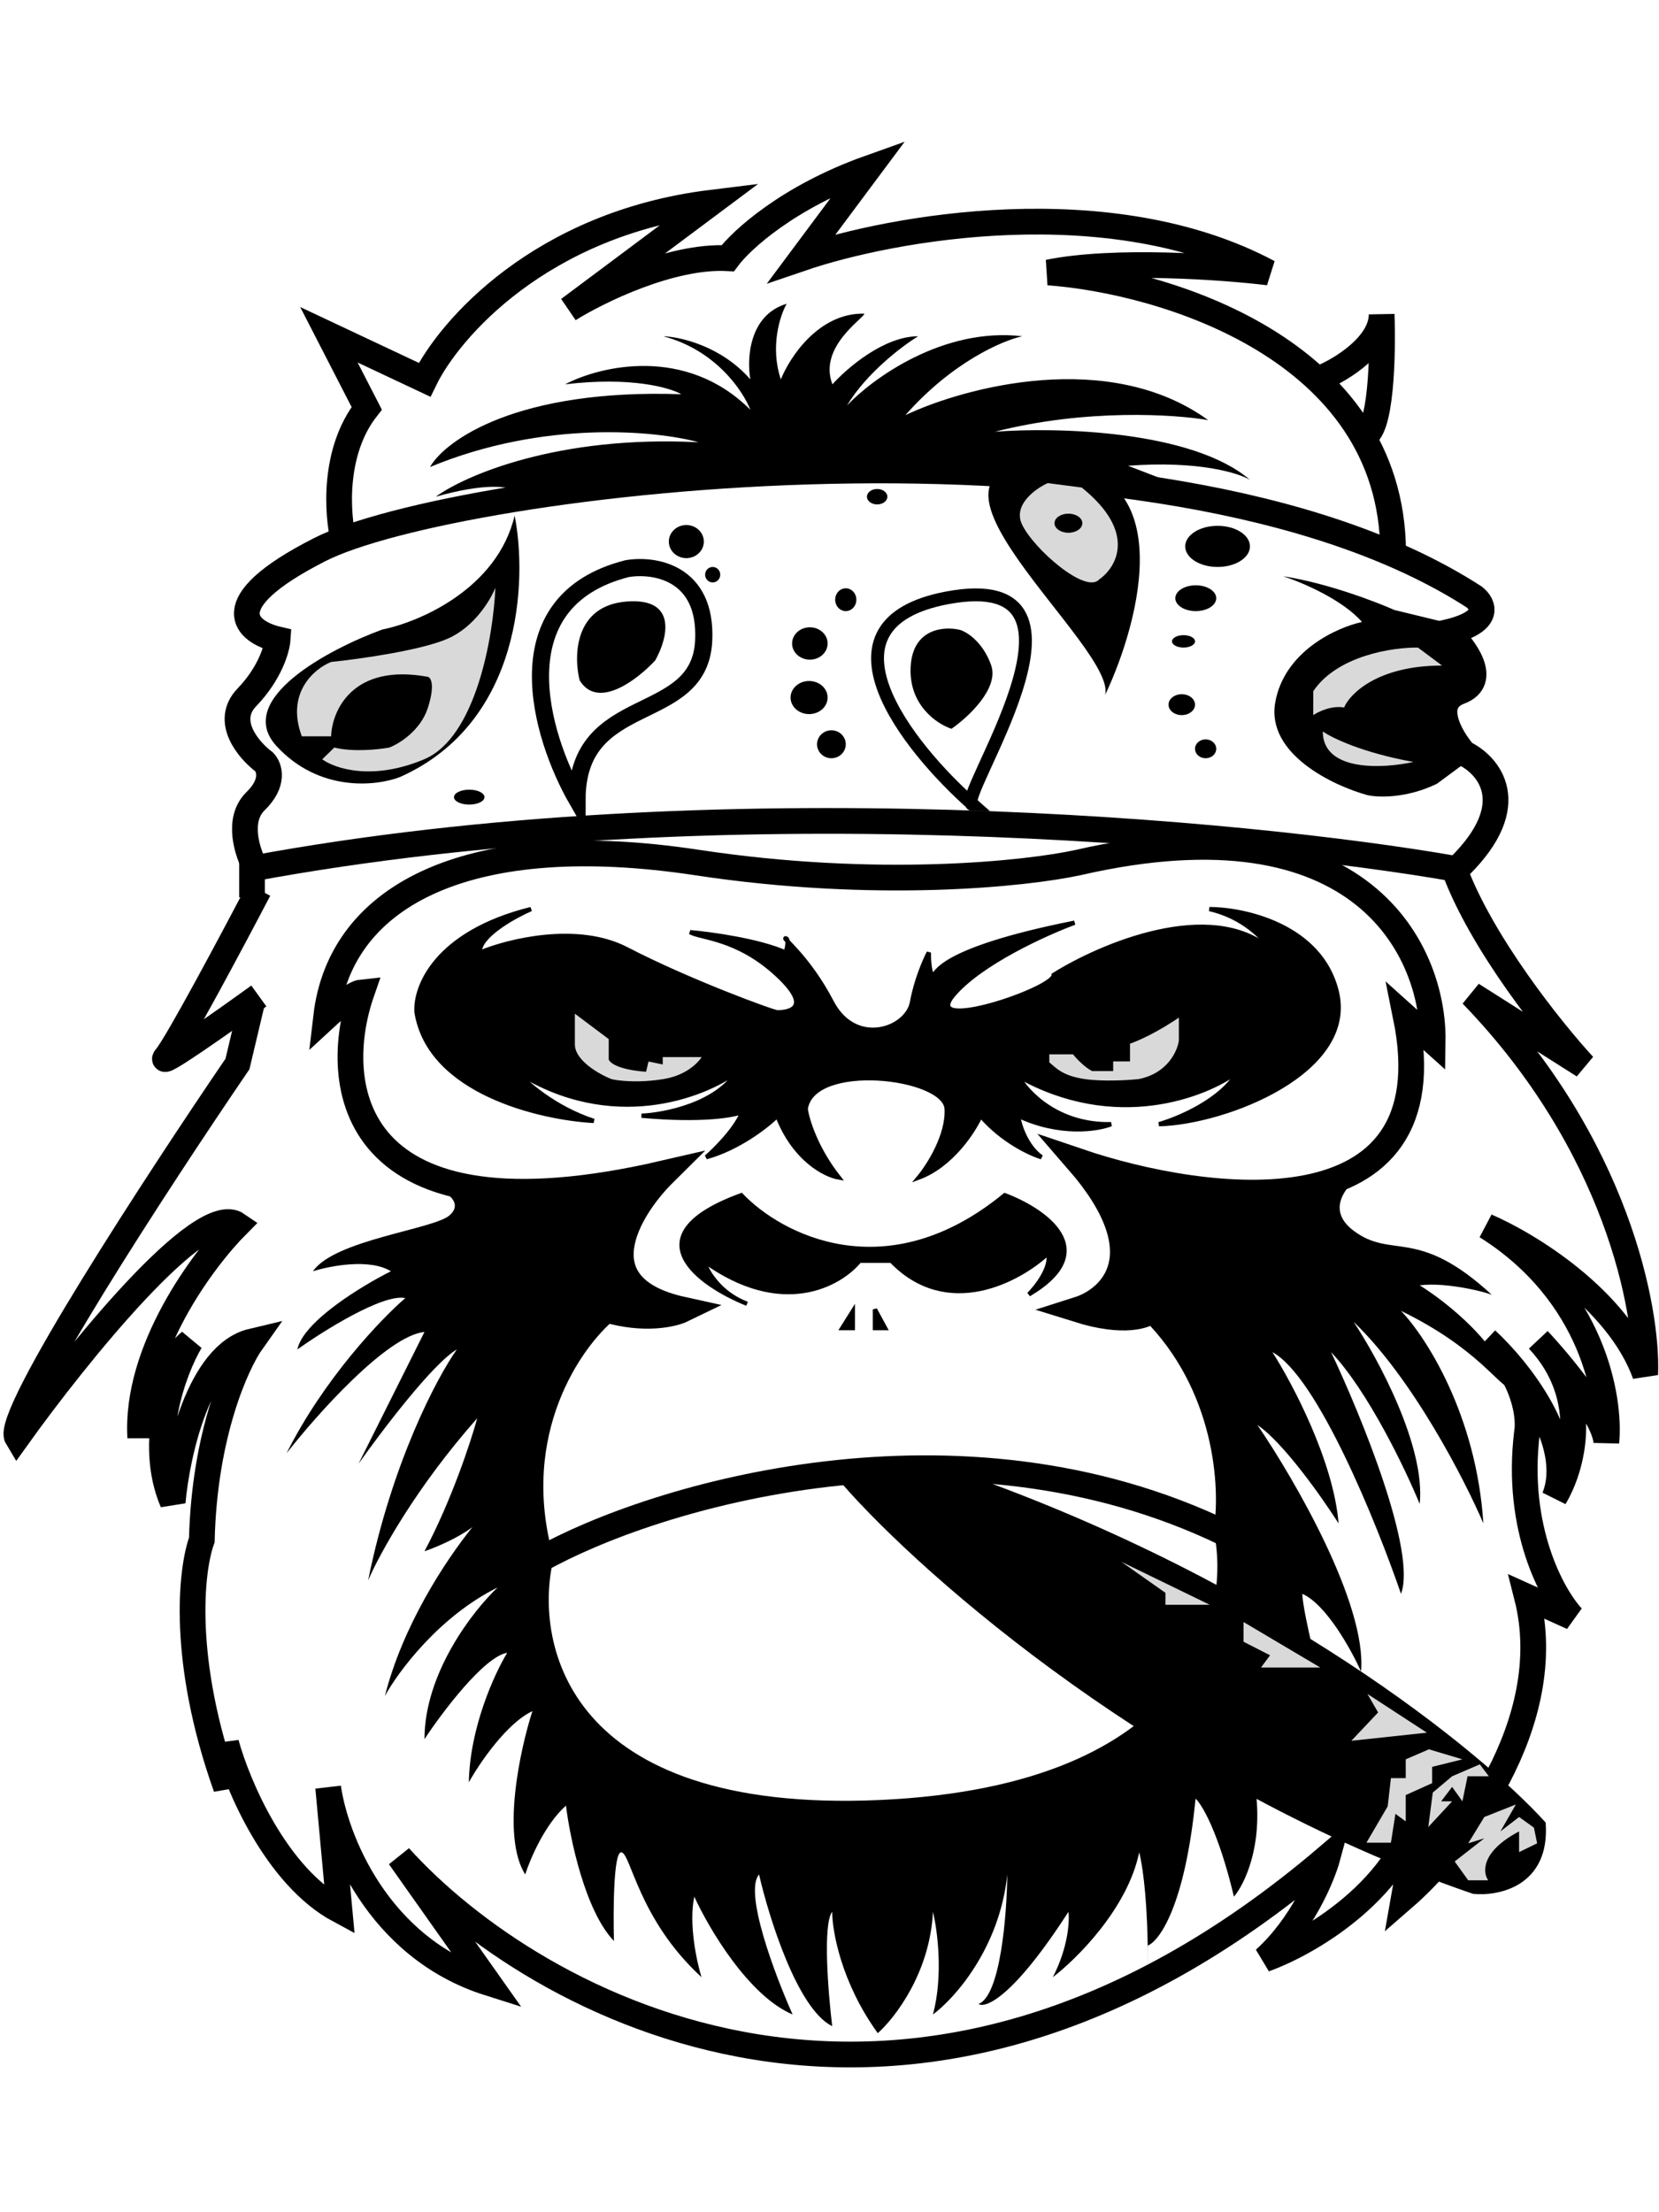 <svg width="60" height="80" viewBox="0 0 387 450" fill="none" xmlns="http://www.w3.org/2000/svg">
<path d="M58.793 200.841L55.392 215.179C37.001 242.139 0.975 297.308 3.998 302.308C17.602 283.314 46.927 246.796 55.392 252.678C47.33 260.766 31.509 282.015 32.718 302.308C32.97 298.019 35.666 287.529 44.433 279.883C40.528 286.5 34.23 303.264 40.276 317.381C41.284 306.107 46.398 282.824 58.793 279.883C55.14 285.029 47.683 301.499 47.078 326.204C44.559 333.067 42.165 354.218 52.746 383.923V373.629C55.392 383.31 64.386 404.657 79.199 412.598L76.554 383.923C78.191 395.687 87.966 421.274 113.965 429.509L93.181 400.099C124.546 434.901 211.765 483.625 309.715 400.099C308.455 404.755 303.744 416.054 294.977 423.995C306.188 419.951 329.29 406.275 332.011 383.923L327.476 409.657C340.198 398.628 363.754 369.144 356.196 339.439L366.777 344.218C362.116 339.194 353.475 323.557 356.196 301.205C356.826 297.652 355.818 288.338 346.749 279.515C354.181 286.377 367.76 303.338 362.62 316.278C366.651 309.661 371.538 293.044 358.841 279.515C364.006 285.029 374.41 297.529 374.713 303.411C375.721 293.117 371.538 268.633 346.749 253.045C356.448 257.212 377.434 269.956 383.782 287.603C384.412 272.652 377.207 234.002 343.348 199.003L369.422 215.547C361.99 207.459 345.539 186.945 339.191 169.593C291.016 161.205 167.491 149.462 58.793 169.593V176.316" stroke="black" stroke-width="6"/>
<path d="M60.38 174.544C54.228 186.309 41.287 210.58 38.741 213.552C36.195 216.524 52.106 205.297 60.38 199.311" stroke="black" stroke-width="6"/>
<path d="M59.606 169.386C57.736 166.039 55.118 158.254 59.606 153.888C64.093 149.522 62.822 145.957 61.625 144.72C58.035 142.028 52.201 135.247 57.586 129.659C62.971 124.071 64.617 118.308 64.766 116.125C57.586 114.452 49.509 107.918 74.639 95.171C106.051 79.236 270.195 58.599 343.885 106.243C346.086 107.944 347.965 111.96 337.866 114.416C341.631 117.971 347.433 125.727 340.523 128.312C333.614 130.897 338.309 138.977 341.52 142.693C347.278 145.44 355.14 154.553 340.523 169.031" stroke="black" stroke-width="6"/>
<path d="M80.145 93.056C78.645 86.987 77.626 72.327 85.544 62.242L76.726 45.085L99.041 55.59C104.74 43.859 126.108 19.174 165.988 14.271L132.695 39.132C139.533 34.872 156.522 26.527 169.767 27.227C172.887 23.025 183.841 12.941 202.701 6.218L187.044 27.227C207.92 20.107 258.922 10.805 295.922 30.553C285.17 29.251 259.845 27.427 244.567 30.553C271.26 32.508 324.713 48.283 324.981 95.743" stroke="black" stroke-width="6"/>
<path d="M308.563 54.998C313.143 53.042 322.301 47.37 322.301 40.329C322.636 49.674 322.234 68.427 317.945 68.688" stroke="black" stroke-width="6"/>
<path d="M159.231 272.468C135.389 267.231 146.413 249.087 154.905 240.669C80.746 257.832 76.989 219.668 84.38 198.44C82.528 198.62 78.07 202.351 76.072 204.194C79.437 175.2 110.201 160.236 162.596 168.186C204.512 174.546 239.346 170.836 251.523 168.186C318.435 152.847 334.522 189.541 334.202 209.805L327.953 204.194C338.336 255.446 281.326 247.995 251.523 237.863C270.366 259.562 259.375 269.974 251.523 272.468C262.291 275.835 267.546 273.871 268.828 272.468C286.518 290.051 287.735 314.088 286.133 323.908C290.459 344.484 280.365 386.478 205.377 389.845C130.39 393.212 121.257 351.654 126.064 330.455C117.988 300.901 132.954 279.483 141.446 272.468C150.291 275.087 156.988 273.559 159.231 272.468Z" stroke="black" stroke-width="6"/>
<path d="M125.883 330.845C152.623 315.803 223.749 294.608 285.969 324.738" stroke="black" stroke-width="6"/>
<path d="M171.976 216.892C164.026 222.75 142.59 230.953 120.45 216.892C122.62 219.48 129.273 225.416 138.52 228.457C125.985 227.77 100.165 221.741 97.169 203.116C96.735 197.415 101.467 184.618 123.868 179.043C120.233 180.627 112.766 184.713 111.984 188.387C111.203 192.062 111.659 190.446 111.984 189.179C118.605 186.434 134.711 182.432 146.172 188.387C160.498 195.831 180.359 203.116 181.336 203.116C182.313 203.116 190.696 203.116 181.336 194.405C171.976 185.695 163.428 185.853 160.986 184.428C165.816 184.85 177.038 186.392 183.29 189.179C183.506 188.479 183.779 187.3 183.71 186.549C183.232 186.04 183.056 185.815 183.29 185.853C183.553 185.896 183.676 186.167 183.71 186.549C185.233 188.168 189.822 192.666 194.034 200.741C199.569 211.352 211.616 207.076 212.756 200.741C213.668 195.673 215.741 190.921 216.663 189.179C216.663 190.921 216.858 194.405 217.64 194.405C218.617 194.405 217.99 188.739 250.668 182.223C243.902 184.724 228.788 191.583 222.455 199.007C214.539 208.288 246 197.702 245.797 194.405C256.825 187.49 282.372 176.604 296.336 188.387C294.848 185.989 289.922 180.764 282.128 179.043C290.382 179.078 307.865 182.922 311.762 198.02C316.633 216.892 285.985 228.823 270.356 229.218C274.957 227.912 285.092 223.617 288.826 216.892C281.181 222.58 260.207 230.759 237.475 217.963C239.548 221.833 246.795 229.502 259.193 229.218C256.013 230.469 247.217 231.825 237.475 227.244C237.813 229.416 239.383 234.392 242.955 236.919C240.316 236.129 233.781 233.089 228.747 227.244C227.123 230.864 221.968 238.815 214.336 241.658C216.636 238.894 221.156 231.825 220.831 225.664C220.425 217.963 189.574 214.409 187.95 225.664C188.288 228.165 190.304 234.866 195.663 241.658C192.539 241.132 185.3 237.512 181.336 227.244C178.98 229.588 172.365 234.804 164.754 236.919C166.974 234.98 171.767 230.148 173.181 226.34C171.237 227.168 163.812 228.507 149.662 227.244C155.114 227.006 167.209 224.602 171.976 216.892Z" fill="black"/>
<path d="M171.976 216.892C164.026 222.75 142.59 230.953 120.45 216.892C122.62 219.48 129.273 225.416 138.52 228.457C125.985 227.77 100.165 221.741 97.169 203.116C96.735 197.415 101.467 184.618 123.868 179.043C120.233 180.627 112.766 184.713 111.984 188.387C111.203 192.062 111.659 190.446 111.984 189.179C118.605 186.434 134.711 182.432 146.172 188.387C160.498 195.831 180.359 203.116 181.336 203.116C182.313 203.116 190.696 203.116 181.336 194.405C171.976 185.695 163.428 185.853 160.986 184.428C165.816 184.85 177.038 186.392 183.29 189.179C183.615 188.123 184.071 185.98 183.29 185.853C182.313 185.695 188.499 190.129 194.034 200.741C199.569 211.352 211.616 207.076 212.756 200.741C213.668 195.673 215.741 190.921 216.663 189.179C216.663 190.921 216.858 194.405 217.64 194.405C218.617 194.405 217.99 188.739 250.668 182.223C243.902 184.724 228.788 191.583 222.455 199.007C214.539 208.288 246 197.702 245.797 194.405C256.825 187.49 282.372 176.604 296.336 188.387C294.848 185.989 289.922 180.764 282.128 179.043C290.382 179.078 307.865 182.922 311.762 198.02C316.633 216.892 285.985 228.823 270.356 229.218C274.957 227.912 285.092 223.617 288.826 216.892C281.181 222.58 260.207 230.759 237.475 217.963C239.548 221.833 246.795 229.502 259.193 229.218C256.013 230.469 247.217 231.825 237.475 227.244C237.813 229.416 239.383 234.392 242.955 236.919C240.316 236.129 233.781 233.089 228.747 227.244C227.123 230.864 221.968 238.815 214.336 241.658C216.636 238.894 221.156 231.825 220.831 225.664C220.425 217.963 189.574 214.409 187.95 225.664C188.288 228.165 190.304 234.866 195.663 241.658C192.539 241.132 185.3 237.512 181.336 227.244C178.98 229.588 172.365 234.804 164.754 236.919C166.974 234.98 171.767 230.148 173.181 226.34C171.237 227.168 163.812 228.507 149.662 227.244C155.114 227.006 167.209 224.602 171.976 216.892Z" stroke="black"/>
<path d="M142.497 209.121L133.604 202.444V210.625C133.604 214.688 139.533 218.023 142.497 219.183C144.14 219.59 148.915 220.161 154.869 219.183C160.824 218.205 163.794 214.7 164.535 213.07H154.096V214.669L150.906 214.011L150.326 216.456C144.759 216.004 142.787 214.638 142.497 214.011V209.121Z" fill="#D9D9D9" stroke="black"/>
<path d="M250.52 212.423H244.275V215.026C246.148 216.588 247.665 218.411 253.018 219.192C257.3 219.817 263.247 219.452 265.686 219.192C272.751 217.804 275.172 212.307 275.499 209.732V203.397C269.789 207.424 264.853 209.53 263.099 210.079V214.072H259.173V216.328H254.891C253.25 215.495 251.293 213.377 250.52 212.423Z" fill="#D9D9D9" stroke="black"/>
<path d="M172.914 245.784C181.889 255.243 206.75 268.485 234.392 245.784C243.517 249.204 257.413 258.619 240.002 268.922C241.872 267.03 245.387 262.461 244.489 259.317C237.758 265.575 221.02 274.684 207.916 261.064H200.512C196.025 266.594 182.472 274.335 164.164 261.064C164.796 263.253 167.452 268.041 173.139 270.637C173.517 270.8 173.891 270.956 174.26 271.105C173.874 270.958 173.5 270.802 173.139 270.637C162.035 265.846 147.917 254.903 172.914 245.784Z" fill="black"/>
<path d="M172.914 245.784C181.889 255.243 206.75 268.485 234.392 245.784C243.517 249.204 257.413 258.619 240.002 268.922C241.872 267.03 245.387 262.461 244.489 259.317C237.758 265.575 221.02 274.684 207.916 261.064H200.512C196.025 266.594 182.472 274.335 164.164 261.064C164.837 263.392 167.798 268.66 174.26 271.105C163.042 266.594 147.066 255.214 172.914 245.784Z" stroke="black"/>
<path d="M196.473 276.78L198.941 272.851V276.78H196.473Z" fill="black" stroke="black"/>
<path d="M204.102 276.78V272.414L206.475 276.78H204.102Z" fill="black" stroke="black"/>
<path d="M343.706 408.242C271.447 383.473 215.798 334.426 197.005 312.999L223.981 310.935C297.21 336.648 345.221 375.905 360.073 392.319C361.043 406.473 349.566 408.832 343.706 408.242Z" fill="black" stroke="black"/>
<path d="M282.177 341.307L261.566 331.281L271.871 338.529V341.307H282.177Z" fill="#D9D9D9"/>
<path d="M323.713 388.329L318.755 396.807H324.464L325.516 390.083L327.92 391.837V385.698L334.08 382.921V379.12L341.142 377.366L333.329 375.028L327.92 377.366V381.751H324.464L323.713 388.329Z" fill="#D9D9D9"/>
<path d="M290.085 349.932V345.339L307.993 355.95H294.155L296.271 353.099L290.085 349.932Z" fill="#D9D9D9"/>
<path d="M332.849 371.148L318.982 362.11L321.478 366.427L315.238 373.037L332.849 371.148Z" fill="#D9D9D9"/>
<path d="M354.364 394.176C345.469 398.854 345.85 403.726 347.152 405.577H342.494L339.339 401.192L346.251 395.784L342.494 396.953L346.251 390.814L353.613 387.891L350.007 394.176L354.364 390.814L357.82 393.299L358.571 396.953L354.364 399V394.176Z" fill="#D9D9D9"/>
<path d="M338.738 381.313L345.199 378.536L347.302 381.313H342.344L341.142 387.16L338.738 383.798L336.184 387.16H338.738L333.179 393.153L334.231 385.113L338.738 381.313Z" fill="#D9D9D9"/>
<path d="M101.658 82.858C113.317 79.561 118.611 80.498 119.8 81.379C179.518 72.065 245.941 75.864 271.688 78.927L263.133 75.637C279.526 74.399 288.93 77.315 291.582 78.927C278.054 67.315 246.29 66.606 232.099 67.702C253.266 62.283 274.075 63.638 281.834 64.993C258.757 48.271 225.136 57.251 211.21 63.831C222.12 51.445 233.926 46.407 238.465 45.436C220.003 43.26 203.511 55.3 197.572 61.592C202.181 53.942 210.564 47.634 214.179 45.436C206.18 45.436 197.516 52.909 194.183 56.646C190.794 47.908 201.639 41.149 201.639 40.16C191.065 39.896 184.241 50.271 182.151 55.492C179.576 47.843 181.982 40.545 183.507 37.852C174.695 40.49 174.187 50.711 175.034 55.492C168.256 47.711 158.653 45.545 154.699 45.436C166.9 48.601 173.339 58.185 175.034 62.581C159.986 47.542 139.956 52.358 131.822 56.646C147.141 54.8 156.281 57.415 158.935 58.954C120.57 57.635 103.861 69.725 100.303 75.934C127.009 64.856 153.23 67.472 163.002 70.164C130.195 68.45 108.437 77.912 101.658 82.858Z" fill="black"/>
<path d="M93.313 148.239C121.833 135.523 123.022 102.286 120.051 87.257C116.011 104.367 97.77 112.112 89.154 113.846C76.776 118.374 54.514 130.147 64.496 141.014C74.478 151.881 87.867 150.359 93.313 148.239Z" fill="black"/>
<path d="M104.571 115.912C110.751 113.138 114.474 106.856 115.563 104.062C115.081 115.279 111.083 138.991 98.946 144.103C86.81 149.216 78.041 146.233 75.174 144.103L77.989 141.364C82.368 142.46 88.363 141.821 90.813 141.364C93.107 140.491 98.12 137.412 99.818 132.083C101.516 126.754 100.525 125.055 99.818 124.872C82.231 121.635 77.438 132.771 77.24 138.744H70.407C66.604 128.571 73.377 122.945 77.24 121.403C83.775 120.729 98.392 118.687 104.571 115.912Z" fill="#D9D9D9"/>
<path d="M146.275 99.639C116.518 107.207 126.097 138.742 134.606 153.563C134.606 128.086 163.223 136.39 164.154 116.403C164.898 100.413 152.545 98.565 146.275 99.639Z" stroke="black" stroke-width="4"/>
<path d="M146.143 107.309C134.007 108.27 133.795 119.951 135.206 125.671C139.44 132.672 148.73 125.499 152.845 121.038C155.668 116.061 158.278 106.348 146.143 107.309Z" fill="black"/>
<ellipse cx="160.103" cy="93.324" rx="4.083" ry="3.861" fill="black"/>
<ellipse cx="197.296" cy="106.88" rx="2.47" ry="2.66" fill="black"/>
<ellipse cx="166.251" cy="101.046" rx="1.764" ry="1.802" fill="black"/>
<ellipse cx="204.617" cy="82.856" rx="2.381" ry="1.802" fill="black"/>
<ellipse cx="188.918" cy="117.091" rx="4.145" ry="3.775" fill="black"/>
<ellipse cx="188.741" cy="129.704" rx="4.322" ry="3.861" fill="black"/>
<ellipse cx="193.945" cy="140.6" rx="3.351" ry="3.26" fill="black"/>
<path d="M257.799 129.103C266.207 111.313 275.297 75.632 244.393 75.22C205.763 74.705 260.621 117.949 257.799 129.103Z" fill="black"/>
<path d="M252.331 80.716C265.313 91.15 260.445 99.364 256.388 102.167C253.243 105.644 241.042 94.959 238.396 89.296C236.279 84.766 241.512 81.002 244.393 79.687L252.331 80.716Z" fill="#D9D9D9"/>
<path d="M226.93 154.672C211.584 141.115 188.9 112.492 220.933 106.451C260.974 98.901 221.991 154.672 226.93 154.672Z" stroke="black" stroke-width="3"/>
<path d="M212.433 122.472C211.928 131.45 218.574 135.89 221.96 136.988C225.844 134.29 233.129 127.542 231.201 122.137C229.272 116.732 225.576 114.413 223.969 113.929C220.334 113.036 212.939 113.494 212.433 122.472Z" fill="black"/>
<path d="M325.285 109.284L336.776 112.078L344.088 123.765L336.776 132.149L341.738 144.979L335.209 149.806C328.106 153.261 321.455 153.024 319.018 152.474C310.966 150.272 295.384 142.87 297.473 130.879C299.562 118.887 311.836 113.349 317.712 112.078C313.116 106.794 303.523 102.763 299.301 101.408C309.329 102.932 320.802 107.293 325.285 109.284Z" fill="black"/>
<path d="M330.77 118.049L336.384 122.241C321.447 122.241 314.926 128.762 313.534 132.022C310.609 131.514 307.527 132.996 306.352 133.8V128.211C311.993 119.878 324.981 117.964 330.77 118.049Z" fill="#D9D9D9"/>
<path d="M308.572 137.611C310.661 139.093 317.817 142.591 329.725 144.725C322.674 146.292 308.572 147.062 308.572 137.611Z" fill="#D9D9D9"/>
<ellipse cx="281.24" cy="141.66" rx="2.474" ry="2.201" fill="black"/>
<ellipse cx="275.674" cy="131.365" rx="3.092" ry="2.436" fill="black"/>
<ellipse cx="109.458" cy="152.931" rx="3.556" ry="1.74" fill="black"/>
<ellipse cx="249.234" cy="89.039" rx="3.247" ry="2.228" fill="black"/>
<ellipse cx="284.032" cy="94.445" rx="7.55" ry="4.799" fill="black"/>
<ellipse cx="278.941" cy="106.532" rx="4.773" ry="3.009" fill="black"/>
<ellipse cx="276.082" cy="116.598" rx="2.684" ry="1.448" fill="black"/>
<path d="M104.893 250.46C107.802 247.848 104.799 245.562 102.934 244.745C125.101 247.039 146.112 243.79 153.846 241.878C136.608 259.782 148.216 269.357 156.175 271.906C155.942 274.852 146.178 274.267 141.325 273.606C120.592 289.016 122.385 318.844 125.873 331.832C122.131 383.851 172.989 392.332 198.885 390.071C238.944 390.071 262.573 376.826 269.38 370.204L292.878 384.355C294.669 397.636 290.267 406.581 287.843 409.393C284.262 394.37 280.383 387.893 278.891 386.533C276.436 411.507 270.436 419.783 267.722 420.815C267.917 431.098 267.792 425.213 267.702 420.823C267.709 420.82 267.715 420.818 267.722 420.815C267.716 420.473 267.709 420.113 267.702 419.734C267.478 407.978 266.303 401.047 265.744 399.051C263.058 412.114 251.197 423.907 245.602 428.171C249.183 421.204 249.519 415.108 249.239 412.931C236.483 432.743 229.937 435.519 228.258 434.43C233.405 432.471 234.879 413.475 234.972 404.222C233.182 421.422 222.663 433.16 217.628 436.879C220.09 427.735 218.654 417.104 217.628 412.931C216.957 427.082 208.77 437.696 204.76 441.234C196.256 429.477 194.13 417.466 194.13 412.931C191.892 415.761 193.197 431.89 194.13 439.601C186.073 435.682 179.397 414.382 177.066 404.222C173.485 408.359 180.796 427.717 184.898 436.879C174.604 432.525 165.317 416.741 161.96 409.393C160.617 415.707 162.519 424.542 163.638 428.171C148.812 414.564 147.133 399.051 144.896 399.051C143.105 399.051 143.031 412.84 143.217 419.734C136.503 412.767 132.96 395.786 132.027 388.166C127.104 392.52 123.635 400.684 122.516 404.222C116.921 395.296 121.304 375.103 124.195 366.122C118.152 368.952 111.793 378.368 109.368 382.723C109.592 369.877 115.429 357.232 118.32 352.515C112.949 353.385 103.214 366.303 99.018 372.653C99.018 357.195 110.394 342.627 116.082 337.275C102.431 344.024 92.864 356.96 89.787 362.584C93.959 346.165 103.782 331.191 110.201 323.195C106.904 325.704 101.895 327.843 99.018 328.838C105.284 317.081 109.835 303.256 111.327 297.814C97.004 313.925 88.388 329.745 85.87 335.642C91.465 307.992 102.002 288.198 106.571 281.757C100.976 285.023 88.947 300.898 83.632 308.427L99.018 277.675C90.29 278.546 73.935 296.906 66.848 305.978C75.576 288.561 88.947 274.591 94.542 269.783C89.395 268.694 75.613 277.312 69.366 281.757C70.708 275.226 84.472 266.88 91.185 263.523C86.262 260.475 77.012 262.253 73.002 263.523C78.037 256.175 101.256 253.726 104.893 250.46Z" fill="black"/>
<path d="M315.746 254.059C308.524 248.621 315.066 242.351 319.24 239.896C293.471 249.173 264.591 243.129 253.372 238.948C269.304 255.394 259.369 268.339 252.41 272.756C253.605 272.756 256.555 273.055 258.793 274.25C261.031 275.445 267.605 273.752 270.612 272.756C283.424 282.727 286.433 310.715 286.336 323.463V340.46L306.136 351.224C305.36 348.014 303.807 341.026 303.807 338.76C309.398 341.253 315.26 351.885 317.493 356.89C318.89 341.253 301.963 312.037 293.324 299.384C299.381 303.463 308.466 316.381 312.251 322.33C311.087 307.826 301.477 289.658 296.818 282.387C307.301 288.053 321.181 322.33 326.811 338.76C330.538 329.015 317.493 297.118 310.504 282.387C319.123 291.452 327.878 309.771 331.178 317.797C332.576 304.427 321.472 283.898 315.746 275.305C329.49 288.45 341.661 312.132 346.029 322.33C344.398 296.948 332.537 278.705 326.811 272.756C344.864 281.538 349.814 290.603 352.144 290.603C350.047 280.631 337.293 270.584 331.178 266.807C337.585 265.957 347.583 268.629 348.067 269.073C330.596 252.926 324.772 260.858 315.746 254.059Z" fill="black"/>
</svg>
